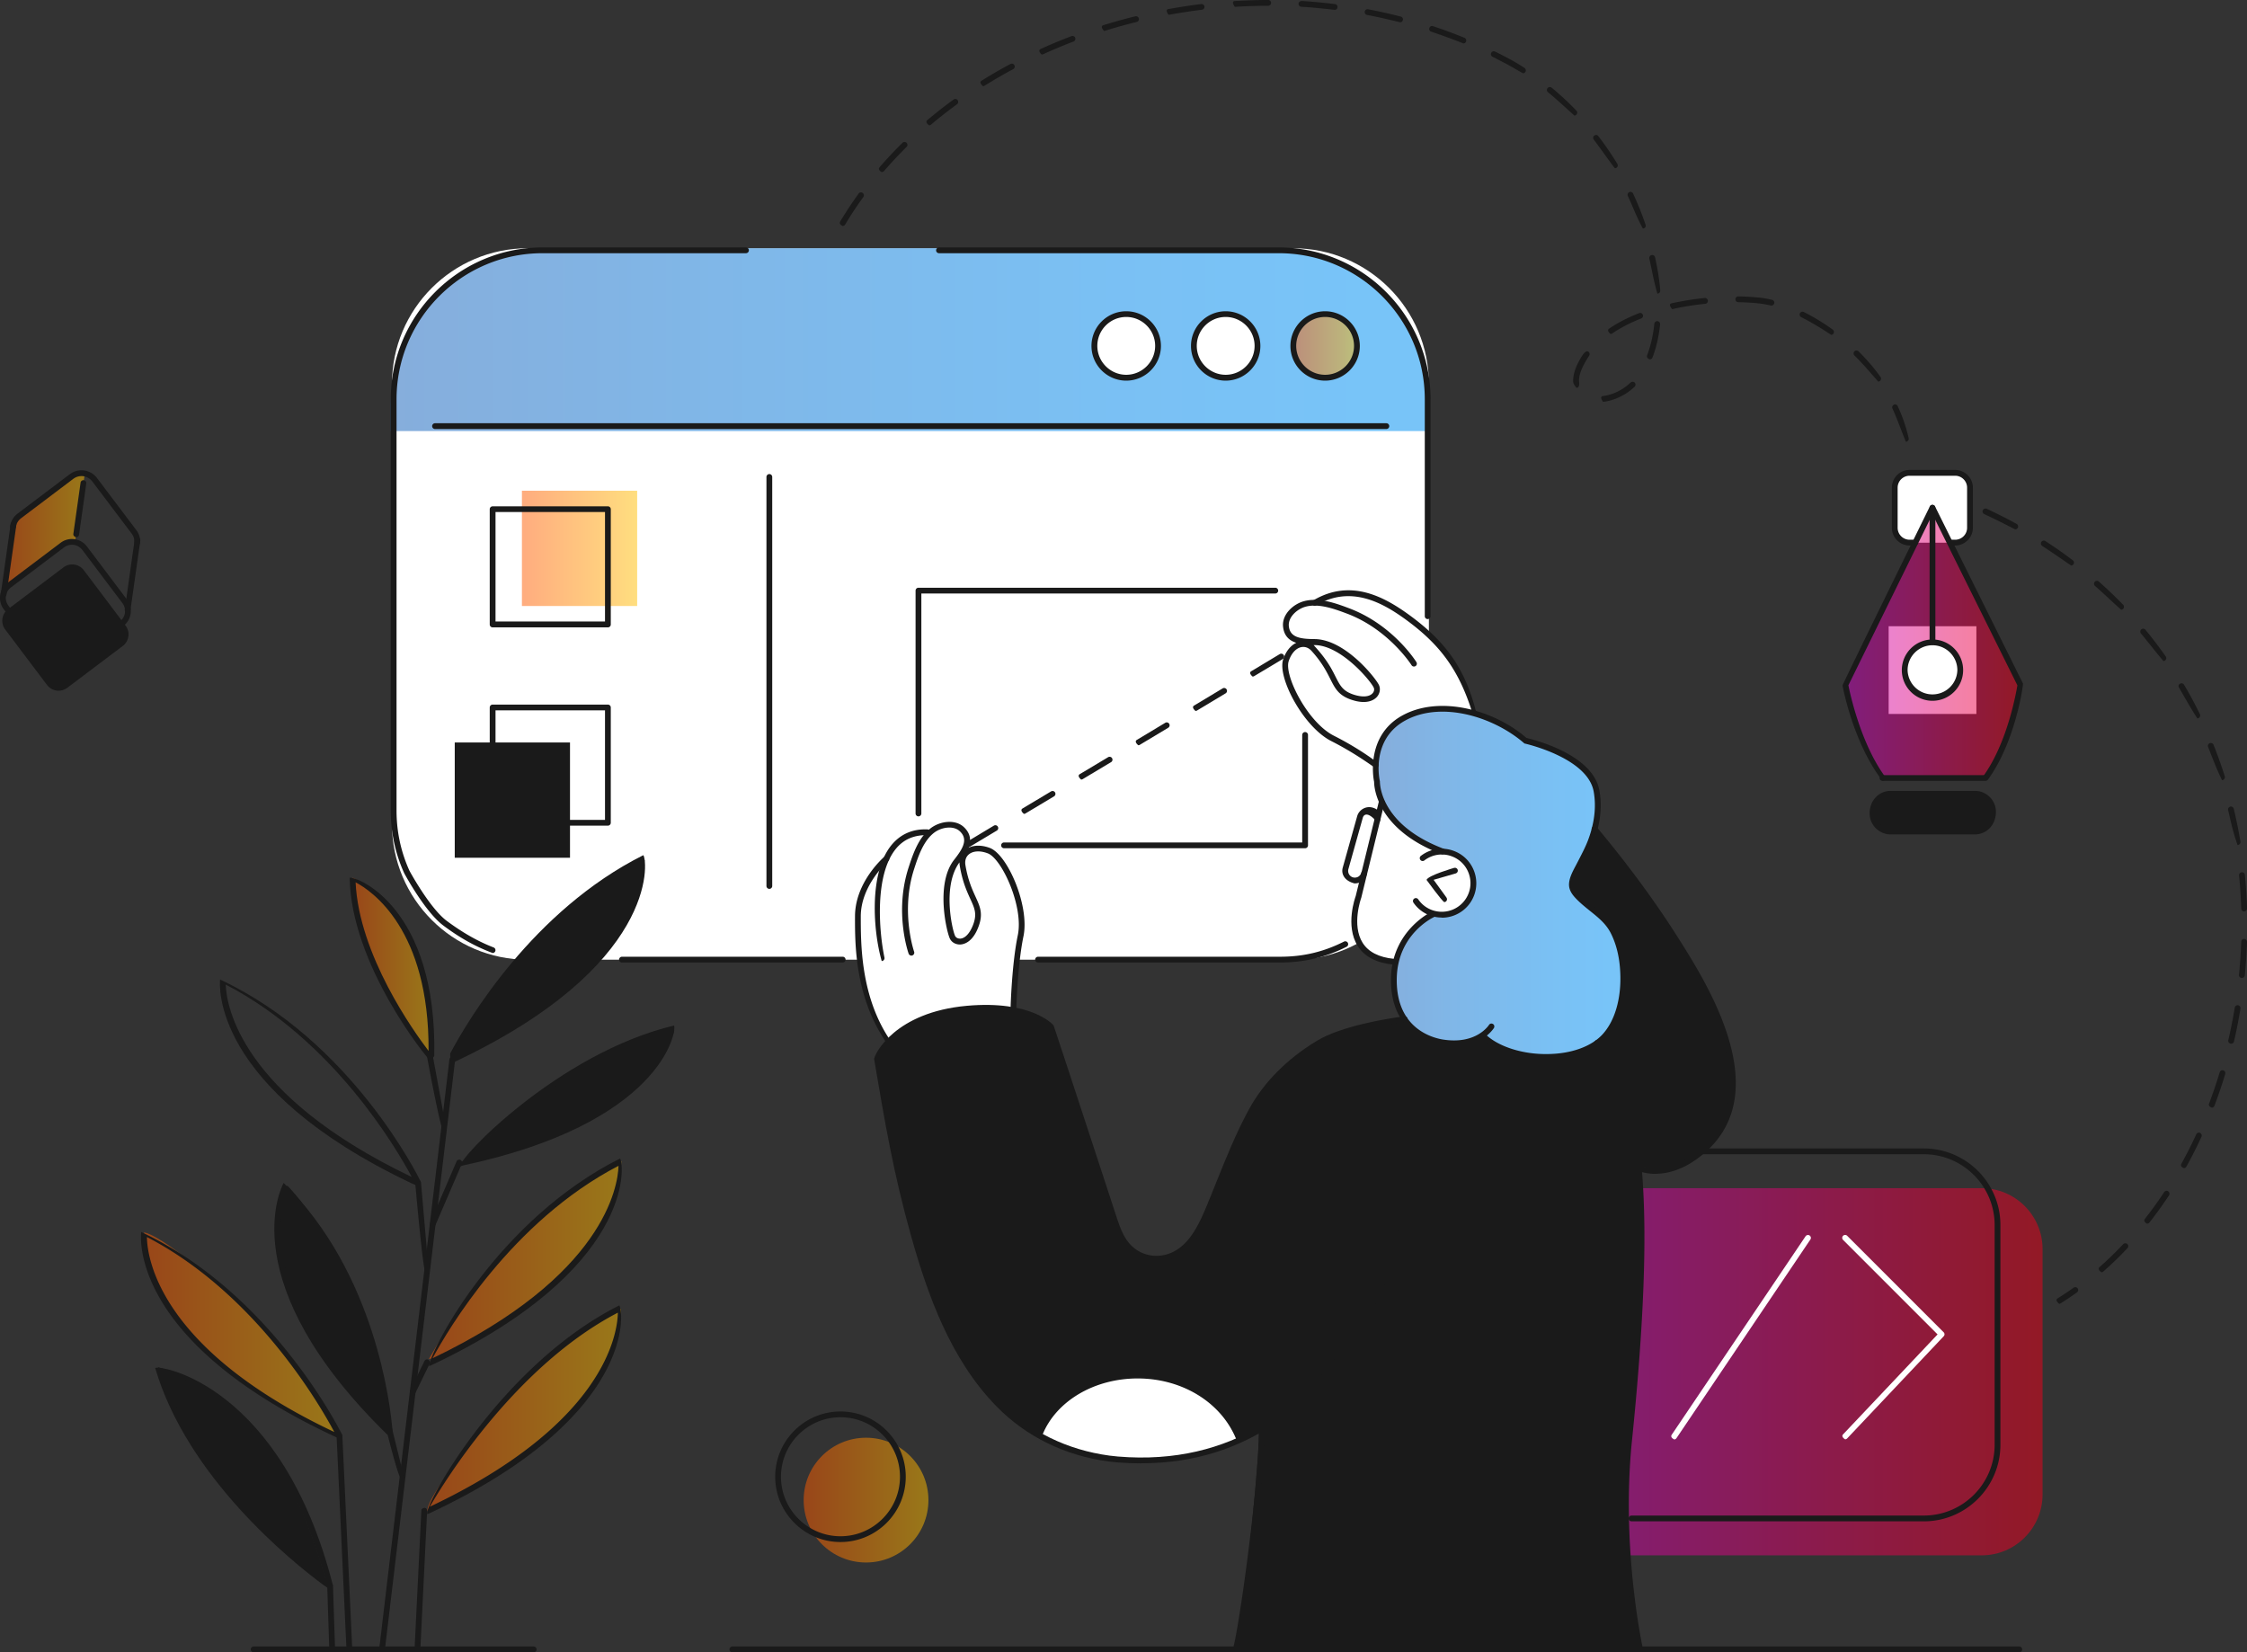 <svg id="Capa_1" data-name="Capa 1" xmlns="http://www.w3.org/2000/svg" xmlns:xlink="http://www.w3.org/1999/xlink" viewBox="0 0 295.34 217.17"><rect x="0" y="0" width="295.34" height="217.17" fill="#333333" stroke="none"/><defs><linearGradient id="Degradado_sin_nombre_14" data-name="Degradado sin nombre 14" x1="201.94" y1="180.29" x2="268.46" y2="180.29" gradientUnits="userSpaceOnUse"><stop offset="0" stop-color="#d109c8"/><stop offset="1" stop-color="#f40019"/></linearGradient><linearGradient id="Degradado_sin_nombre_15" data-name="Degradado sin nombre 15" x1="180.79" y1="116.11" x2="213.33" y2="116.11" gradientUnits="userSpaceOnUse"><stop offset="0" stop-color="#1a65bc"/><stop offset=".3" stop-color="#0f76d2"/><stop offset=".69" stop-color="#0488e9"/><stop offset=".94" stop-color="#008ff2"/></linearGradient><linearGradient id="Degradado_sin_nombre_14-2" data-name="Degradado sin nombre 14" x1="242.55" y1="84.5" x2="265.53" y2="84.5" xlink:href="#Degradado_sin_nombre_14"/><linearGradient id="Degradado_sin_nombre_2" data-name="Degradado sin nombre 2" x1="56.38" y1="165.61" x2="81.67" y2="165.61" gradientUnits="userSpaceOnUse"><stop offset="0" stop-color="#ff5a00"/><stop offset="1" stop-color="#ffbe00"/></linearGradient><linearGradient id="Degradado_sin_nombre_2-2" data-name="Degradado sin nombre 2" x1="46.34" y1="127.18" x2="56.71" y2="127.18" xlink:href="#Degradado_sin_nombre_2"/><linearGradient id="Degradado_sin_nombre_2-3" data-name="Degradado sin nombre 2" x1="56.16" y1="185.32" x2="81.63" y2="185.32" xlink:href="#Degradado_sin_nombre_2"/><linearGradient id="Degradado_sin_nombre_2-4" data-name="Degradado sin nombre 2" x1="18.94" y1="175.35" x2="44.62" y2="175.35" xlink:href="#Degradado_sin_nombre_2"/><linearGradient id="Degradado_sin_nombre_15-2" data-name="Degradado sin nombre 15" x1="51.36" y1="44.64" x2="187.65" y2="44.64" xlink:href="#Degradado_sin_nombre_15"/><linearGradient id="Degradado_sin_nombre_2-5" data-name="Degradado sin nombre 2" x1="169.98" y1="45.46" x2="178.68" y2="45.46" xlink:href="#Degradado_sin_nombre_2"/><linearGradient id="Degradado_sin_nombre_2-6" data-name="Degradado sin nombre 2" x1=".56" y1="69.91" x2="11.16" y2="69.91" xlink:href="#Degradado_sin_nombre_2"/><linearGradient id="Degradado_sin_nombre_2-7" data-name="Degradado sin nombre 2" x1="68.6" y1="72.08" x2="83.75" y2="72.08" xlink:href="#Degradado_sin_nombre_2"/><linearGradient id="Degradado_sin_nombre_2-8" data-name="Degradado sin nombre 2" x1="105.64" y1="197.17" x2="122.03" y2="197.17" xlink:href="#Degradado_sin_nombre_2"/><style>.cls-12,.cls-7{stroke-width:0}.cls-7{fill:#1a1a1a}.cls-12{fill:#fff}</style></defs><path class="cls-12" d="M248.24 82.31h11.53v11.53h-11.53zM250.95 62.16h6.09c1.05 0 1.9.85 1.9 1.9v5.37a1.9 1.9 0 0 1-1.9 1.9h-6.09a1.9 1.9 0 0 1-1.9-1.9v-5.37c0-1.05.85-1.9 1.9-1.9ZM185.24 81.31s8.13 5.15 8.43 14.06l-8.05 1.23 1.28-5.74s.3-7.31-1.66-9.55Z"/><path class="cls-12" d="M69.35 32.63h100.63c9.84 0 17.83 7.99 17.83 17.83v57.85c0 9.84-7.99 17.83-17.83 17.83H69.35c-9.84 0-17.83-7.99-17.83-17.83V50.46c0-9.84 7.99-17.83 17.83-17.83Z"/><path d="M209.95 156.17h50.51c4.42 0 8.01 3.59 8.01 8.01v32.24c0 4.42-3.59 8.01-8.01 8.01h-50.51c-4.42 0-8.01-3.59-8.01-8.01v-32.24c0-4.42 3.59-8.01 8.01-8.01Z" style="fill:url(#Degradado_sin_nombre_14);opacity:.5;stroke-width:0"/><path class="cls-7" d="M226.68 136.17c-1.32-3.44-3.84-8.9-6.83-13.33-2.99-4.44-9.02-12.8-9.92-13.46l-2.27 4.06-2.38 5.45 2.09 17.94-23.32-2.78s-11.1.71-16.95 8.22c-5.84 7.5-5.12 10.32-8.15 16.02-3.03 5.7-3.68 7.79-7.79 6.85-4.11-.94-4.4-3.82-5.34-6.78-.94-2.96-7.19-21.92-7.64-23.33 0 0-4.48-3.58-12.2-2.28-7.72 1.3-10.77 6.11-10.77 6.11s3.48 20.98 6.35 28.31c2.88 7.33 8.16 24.47 27.5 24.79 0 0 10.63.26 16.36-3.91.42.26-1.78 23.54-3.01 28.75h53.15s-3.11-14.88-1.47-27.24c1.64-12.36 1.84-29.04 1.64-31.48-.09-1.12-.18-2.93-.35-4.91 1.65.68 5.72 1.46 9.22-2.67 4.19-4.95 3.38-10.88 2.07-14.31Z"/><path class="cls-12" d="M133.02 132.47s.82-7.83.93-8.44c.11-.61.65-4.22-.47-6.84-1.11-2.61-1.35-5.06-3.39-5.35-2.04-.29-2.82-.18-3.36.56s-.22 2.71.34 3.88c.56 1.16 2.63 5.09.57 6.55s-2.73.26-2.96-1.6c-.24-1.87-.5-5.37.32-6.76.82-1.39 2.11-2.73 2.07-3.92-.04-1.19-1.14-2.38-2.63-2.17-1.49.22-2.43.99-2.43.99s-4.72-.01-5.79 4.17c0 0-2.96 2.32-3.42 6.12-.46 3.8.3 8.06.72 9.69.41 1.63 2.18 6.13 3.19 7.3 0 0 3.61-2.94 6.49-3.45 2.89-.51 9.81-.74 9.81-.74ZM181.43 105.41s-2.83 11.69-3.1 13.24c-.28 1.55-1.37 6.69 4.87 7.76 0 0 .69-2.45 2.27-3.93 1.57-1.48 2.82-2.45 2.82-2.45s4.21.8 5.19-2.77c.98-3.57-2.15-5.13-3.28-5.34-1.13-.22-2.24-.71-2.24-.71s-5.56-3.19-6.53-5.8Z"/><path class="cls-12" d="M181.61 105.41s-1.84-4.85 0-8.06c1.84-3.21 5.17-4.22 7.91-4.18 2.74.03 7.81 1.28 10.92 4.17 0 0 6.64 1.54 8.52 4.63 1.88 3.1.81 6.62.44 7.69-.38 1.07-2.66 5.42-2.77 6.4 0 0-.42.88 1.62 2.56 2.04 1.69 4.5 3.87 4.94 7.49.43 3.62.33 9.86-5.62 12.15-5.96 2.3-11.78-1.14-12.48-1.97-.53-.06-6.69 2.53-10.03-1.58-3.33-4.11-1.65-9.13-.89-10.27.77-1.13 2.61-3.56 3.89-4.24 0 0 3.81.95 5.02-2.03 1.2-2.98-.24-5.25-1.54-5.98-1.3-.72-2.49-.5-2.49-.5s-6.14-2.21-7.43-6.3Z"/><path d="M181.61 105.41s-1.84-4.85 0-8.06c1.84-3.21 5.17-4.22 7.91-4.18 2.74.03 7.81 1.28 10.92 4.17 0 0 6.64 1.54 8.52 4.63 1.88 3.1.81 6.62.44 7.69-.38 1.07-2.66 5.42-2.77 6.4 0 0-.42.88 1.62 2.56 2.04 1.69 4.5 3.87 4.94 7.49.43 3.62.33 9.86-5.62 12.15-5.96 2.3-11.78-1.14-12.48-1.97-.53-.06-6.69 2.53-10.03-1.58-3.33-4.11-1.65-9.13-.89-10.27.77-1.13 2.61-3.56 3.89-4.24 0 0 3.81.95 5.02-2.03 1.2-2.98-.24-5.25-1.54-5.98-1.3-.72-2.49-.5-2.49-.5s-6.14-2.21-7.43-6.3Z" style="fill:url(#Degradado_sin_nombre_15);opacity:.53;stroke-width:0"/><path class="cls-7" d="M259.58 109.28H248.5c-1.31 0-2.38-1.07-2.38-2.38 0-1.51 1.07-2.58 2.38-2.58h11.08c1.31 0 2.38 1.07 2.38 2.38 0 1.51-1.07 2.58-2.38 2.58Z"/><path d="m253.99 66.74-11.44 23.28s1.58 8.64 4.88 12.24h13.53s4.2-7.12 4.56-12.11l-11.54-23.41Zm0 24.99a3.651 3.651 0 1 1 .002-7.302 3.651 3.651 0 0 1-.002 7.302Z" style="fill:url(#Degradado_sin_nombre_14-2);opacity:.5;stroke-width:0"/><path d="M56.38 178.61s5.03-9 11.74-15.92 13.55-10.07 13.55-10.07-.09 8.8-10.18 17.23c-10.08 8.43-15.12 8.77-15.12 8.77Z" style="fill:url(#Degradado_sin_nombre_2);opacity:.5;stroke-width:0"/><path d="M56.7 138.78s-.05-8.01-1.71-12.65c-1.66-4.64-5.54-9.49-8.65-10.77 0 0 .04 4.68 2.53 10.77 2.49 6.09 7.84 12.86 7.84 12.86v-.21Z" style="fill:url(#Degradado_sin_nombre_2-2);opacity:.5;stroke-width:0"/><path class="cls-7" d="M59.77 138.99s11.54-5.19 16.69-10.72c5.15-5.53 6.74-8.73 7.2-10.07.47-1.34 1.08-5.13 1.08-5.13s-7.84 3.19-14.86 11.09c-7.03 7.91-9.96 13.37-10.11 14.83ZM60.59 152.85s12.33-2.7 18.52-6.81c6.2-4.11 9.42-9.5 9.52-10.65 0 0-8.69 1.58-16.27 7.35-7.57 5.77-11.78 10.11-11.78 10.11ZM51.2 188.22s-.8-11.09-5.18-19.84-8.26-12.56-8.26-12.56-3.28 6.37 1.19 16.2c4.47 9.83 12.25 16.2 12.25 16.2Z"/><path d="M56.17 198.62s12.21-5.66 17.92-11.79c5.7-6.13 7.9-12.28 7.5-14.81 0 0-9 4.16-15.27 11.99s-10.29 13.18-10.14 14.6Z" style="opacity:.5;fill:url(#Degradado_sin_nombre_2-3);stroke-width:0"/><path d="M44.62 188.72s-3.69-8.4-10.22-14.64c-6.52-6.24-13.15-11.63-15.46-12.1 0 0-.55 8.76 9.15 16.63 9.7 7.87 16.53 10.12 16.53 10.12Z" style="fill:url(#Degradado_sin_nombre_2-4);opacity:.5;stroke-width:0"/><path class="cls-7" d="M43.04 208.24s-9.02-7.15-13.99-13.4c-4.97-6.25-8.29-15.14-8.29-15.14s9.51 2.47 14.83 10.99c5.33 8.52 7.45 17.79 7.45 17.79v-.25Z"/><path d="M187.65 53.24c0-11.34-8.95-20.61-19.88-20.61H71.24c-10.93 0-19.88 9.27-19.88 20.61v3.42h136.29v-3.42Z" style="opacity:.53;stroke-width:0;fill:url(#Degradado_sin_nombre_15-2)"/><path class="cls-12" d="M152.26 45.46c0 2.4-1.95 4.35-4.35 4.35s-4.35-1.95-4.35-4.35 1.95-4.35 4.35-4.35 4.35 1.95 4.35 4.35ZM165.47 45.46c0 2.4-1.95 4.35-4.35 4.35s-4.35-1.95-4.35-4.35 1.95-4.35 4.35-4.35 4.35 1.95 4.35 4.35Z"/><path d="M178.68 45.46c0 2.4-1.95 4.35-4.35 4.35s-4.35-1.95-4.35-4.35 1.95-4.35 4.35-4.35 4.35 1.95 4.35 4.35Z" style="fill:url(#Degradado_sin_nombre_2-5);opacity:.5;stroke-width:0"/><path class="cls-7" d="M4.04 76.01h9.12c1.05 0 1.91.85 1.91 1.91v9.12c0 1.05-.85 1.91-1.91 1.91H4.04a1.91 1.91 0 0 1-1.91-1.91v-9.12c0-1.05.85-1.91 1.91-1.91Z" transform="rotate(-37.01 8.607 82.488)"/><path d="m9.88 71.09 1.27-8.84s-1.05-.13-1.66.32c-.54.4-5.67 4.27-6.81 5.13-.21.15-.37.34-.51.56-.19.31-.42.8-.52 1.45C1.48 70.9.54 77.58.54 77.58l8.04-6.32s.5-.37 1.28-.17Z" style="fill:url(#Degradado_sin_nombre_2-6);opacity:.5;stroke-width:0"/><path style="fill:url(#Degradado_sin_nombre_2-7);opacity:.5;stroke-width:0" d="M68.6 64.5h15.15v15.15H68.6z"/><path class="cls-7" d="M59.77 97.59h15.15v15.15H59.77z"/><path d="M122.03 197.17c0 4.53-3.67 8.2-8.2 8.2s-8.2-3.67-8.2-8.2 3.67-8.2 8.2-8.2 8.2 3.67 8.2 8.2Z" style="fill:url(#Degradado_sin_nombre_2-8);opacity:.5;stroke-width:0"/><path class="cls-12" d="M136.46 188.66s5.14 3.04 13.4 3.3c8.26.27 12.8-2.54 12.8-2.54s-2.81-8.49-12.7-8.49-13.27 6.93-13.51 7.72Z"/><path class="cls-7" d="M150 192.34c-1.03 0-2.09-.04-3.18-.13l-1.12-.12c-5.75-.77-10.84-3.27-14.72-7.24-6.08-6.2-9.08-14.77-11.21-22.33-2.32-8.23-3.45-14.89-4.88-23.34.1-.73 2.78-6.13 12.18-6.98 8.45-.76 11.29 2.43 11.41 2.57.07.13 8.15 24.8 8.15 24.8.64 1.98 1.24 3.85 3.04 4.88 1.75 1 3.95.77 5.59-.6 1.58-1.32 2.47-3.26 3.32-5.29.42-1 .82-2.01 1.23-3.03 1.31-3.26 2.66-6.62 4.36-9.74 1.92-3.52 5.01-6.63 8.92-8.99 3.23-1.95 9.11-2.9 11.49-3.22.23-.03.4.12.43.33.03.21-.12.4-.33.43-1.82.24-8 1.19-11.2 3.12-3.8 2.29-6.78 5.29-8.64 8.7-1.68 3.08-3.02 6.42-4.32 9.66-.41 1.01-.82 2.03-1.23 3.03-.85 2.04-1.82 4.15-3.53 5.58-1.89 1.58-4.42 1.84-6.45.68-2.06-1.17-2.73-3.27-3.39-5.31l-2.8-8.58-5.24-16c-.38-.38-3.26-2.93-10.71-2.26-8.28.75-11.12 5.22-11.52 5.95 1.45 8.56 2.57 15.21 4.88 23.4 2.1 7.47 5.06 15.92 11.02 22 3.76 3.84 8.7 6.26 14.27 7.01l1.1.12c30.48 2.55 37.72-32.52 37.79-32.88.04-.21.25-.34.45-.3.21.04.34.24.3.45-.07.35-6.97 33.62-35.43 33.62Z"/><path class="cls-12" d="M220.04 189.18c-.39-.18-.43-.42-.32-.59l17.6-26.1c.12-.17.36-.22.53-.1.17.12.22.35.1.53l-17.6 26.11c-.08.11-.19.17-.32.17ZM242.52 189.18c-.41-.25-.42-.49-.28-.64l12.43-13.15-12.42-12.42a.38.38 0 0 1 0-.54.38.38 0 0 1 .54 0l12.68 12.68c.15.15.15.38 0 .53l-12.68 13.42c-.08.08-.17.12-.28.12Z"/><path class="cls-7" d="M70.15 217.17H33.34a.38.38 0 1 1 0-.76h36.81a.38.38 0 1 1 0 .76ZM44.62 189.1c-27.61-12.64-26.13-26.59-26.06-27.17 17.32 8.11 26.31 26.44 26.4 26.63-.09.48-.21.55-.34.55Zm-25.31-26.51c.04 2.71 1.59 14.74 24.63 25.63-1.76-3.31-10.22-18.16-24.63-25.63ZM56.17 199c-.64-.8 9.59-19.58 25.23-27.42.62.88 2.03 14.76-25.07 27.38-.05.02-.1.04-.16.04Zm25.04-26.47c-13.43 7-22.73 22.08-24.72 25.51 23.08-10.91 24.67-22.81 24.72-25.51Z"/><path class="cls-7" d="M43.39 208.87c-.22-.07-.97-.61-.97-.61-4.1-3.04-17.81-14.08-22.02-28.45.58-.46 16.65 2.22 23.36 28.58-.22.45-.3.47-.37.47Zm-22.07-28.65c4.42 14.02 18.33 25.02 21.43 27.34-5.95-22.03-18.52-26.57-21.43-27.34ZM50.94 188.6c-20.51-20.03-13.95-32.59-13.66-33.12 12.05 11.82 14.03 29.18 14.31 32.54-.5.56-.57.58-.64.58Zm-13.21-32.25c-.96 2.48-4.06 14.1 13.04 31.17-.42-4.31-2.65-20.04-13.04-31.17ZM54.96 155.88c-.16-.03-.97-.4-.97-.4-26.34-12.54-25.13-26.16-25.06-26.73 17.24 8.06 26.02 25.83 26.38 26.58-.14.51-.24.55-.34.55Zm-25.29-26.47c.09 2.71 1.85 14.48 24.45 25.29-2.06-3.85-10.32-17.96-24.45-25.29ZM56.52 139.37c-.39-.26-10.38-12.53-10.56-24 .96-.2 11.5 3.89 11.12 23.42-.34.53-.45.58-.56.58Zm-9.78-23.4c.45 9.57 7.63 19.59 9.59 22.16.1-15.97-7.49-21.06-9.59-22.16ZM59.45 139.67c-.38-.44-.26-1.24-.26-1.24 2.31-4.36 10.86-18.76 25.37-26.03.61.88 1.85 14.65-24.95 27.24-.05.02-.11.03-.16.03Zm.49-1.07c22.58-10.78 24.33-22.55 24.42-25.25-13.91 7.22-22.16 21.04-24.42 25.25ZM56.38 179.55c.38-2.55 9.25-19.33 25.12-27.28.61.88 1.85 14.65-24.95 27.24-.05.02-.11.03-.16.03Zm24.92-26.32c-14.08 7.31-22.46 21.61-24.45 25.3 22.6-10.82 24.36-22.59 24.45-25.3ZM60.51 153.29c-.39-.96 12.92-14.87 28.09-18.5.38.94-1.87 12.91-27.81 18.41-.16.07-.22.09-.29.09Zm27.64-17.6c-12.8 3.32-24.16 13.89-26.96 16.65 21.62-4.73 26.14-14.2 26.96-16.65Z"/><path class="cls-7" d="M50.22 217.17c-.25-.03-.4-.22-.38-.43l9.23-77.5c.03-.21.2-.34.42-.33.21.03.36.21.33.42l-9.23 77.5c-.02.19-.19.34-.38.34ZM45.92 217.17c-.2 0-.37-.16-.38-.36l-1.3-28.06a.38.38 0 0 1 .36-.4c.22 0 .39.16.4.36l1.3 28.07a.38.38 0 0 1-.36.4h-.02ZM43.66 217.13c-.2 0-.37-.16-.38-.37l-.27-8.26c0-.21.16-.39.37-.39.2-.01.38.16.39.37l.27 8.26c0 .21-.16.39-.37.39h-.01ZM54.87 217.13a.384.384 0 0 1-.38-.4l.89-18.18c0-.21.18-.33.4-.36.21 0 .37.19.36.4l-.89 18.18c0 .2-.18.36-.38.36Z"/><path class="cls-7" d="M52.63 194.2c-.37-.29-1.91-6.53-1.91-6.53a.381.381 0 0 1 .74-.18l1.54 6.24c.05.2-.07.41-.28.46-.03 0-.06.01-.09.01ZM54.25 183.3c-.36-.13-.44-.36-.34-.55l1.88-3.86c.09-.19.32-.27.51-.17.19.09.27.32.18.51l-1.88 3.86a.37.37 0 0 1-.34.21ZM55.97 167.52c-.38-.35-1.39-11.99-1.39-11.99-.02-.21.14-.4.35-.41.19-.04.39.14.41.35l1.01 11.64a.38.38 0 0 1-.35.41h-.03ZM58.22 148.53c-.37-.31-2.06-9.48-2.06-9.48-.04-.21.1-.41.31-.44.22-.04.41.1.44.3l1.69 9.16c.04.21-.1.41-.3.44h-.07ZM56.87 161.29c-.34-.11-.43-.34-.35-.53l3.49-8.11c.08-.19.31-.28.5-.2.19.08.28.31.2.5l-3.49 8.11c-.06.14-.2.23-.35.23ZM247.43 102.64c-3.85-4.98-5.2-12.25-5.25-12.55.03-.24 11.47-23.52 11.47-23.52.09-.19.32-.27.51-.17.19.09.27.32.17.51l-11.38 23.16c.19.98 1.6 7.61 4.79 11.97.12.17.09.41-.08.53a.39.39 0 0 1-.23.07Z"/><path class="cls-7" d="M261.07 102.5c-.39-.19-.43-.43-.31-.6 3.1-4.36 4.24-10.87 4.4-11.82l-11.5-23.17a.38.38 0 0 1 .17-.51c.19-.1.42-.02.51.17l11.56 23.28c0 .53-1.07 7.65-4.51 12.49-.07.1-.19.16-.31.16Z"/><path class="cls-7" d="M260.96 102.64h-13.53a.38.38 0 1 1 0-.76h13.53a.38.38 0 1 1 0 .76ZM259.58 109.67H248.5c-1.52 0-2.76-1.24-2.76-2.76 0-1.72 1.24-2.96 2.76-2.96h11.08c1.52 0 2.76 1.24 2.76 2.76 0 1.72-1.24 2.96-2.76 2.96Zm-11.08-4.96c-1.1 0-2 .9-2 2 0 1.3.9 2.19 2 2.19h11.08c1.1 0 2-.9 2-2 0-1.3-.9-2.2-2-2.2H248.5ZM254 92.11c-2.22 0-4.03-1.81-4.03-4.03s1.81-4.03 4.03-4.03 4.03 1.81 4.03 4.03-1.81 4.03-4.03 4.03Zm0-7.3c-1.8 0-3.27 1.47-3.27 3.27a3.271 3.271 0 0 0 6.54 0c0-1.8-1.47-3.27-3.27-3.27Z"/><path class="cls-7" d="M254 84.53a.38.38 0 0 1-.38-.38V67.22a.38.38 0 1 1 .76 0v16.93c0 .21-.17.38-.38.38Z"/><path class="cls-7" d="M256.98 71.7h-.61a.38.38 0 1 1 0-.76h.61c.86 0 1.57-.7 1.57-1.57V64.1c0-.86-.7-1.57-1.57-1.57h-5.99c-.86 0-1.57.7-1.57 1.57v5.27c0 .86.7 1.57 1.57 1.57h.74a.38.38 0 1 1 0 .76h-.74c-1.29 0-2.33-1.05-2.33-2.33V64.1c0-1.28 1.04-2.33 2.33-2.33h5.99c1.28 0 2.33 1.04 2.33 2.33v5.27c0 1.28-1.05 2.33-2.33 2.33ZM189.5 120.6a4.509 4.509 0 0 1-3.72-1.96.385.385 0 0 1 .1-.53c.17-.12.41-.08.53.1.44.64 1.05 1.12 1.77 1.39a3.77 3.77 0 0 0 4.85-2.19c.36-.94.32-1.96-.09-2.88a3.727 3.727 0 0 0-2.1-1.97 3.744 3.744 0 0 0-3.62.53.37.37 0 0 1-.53-.07.37.37 0 0 1 .07-.53c1.25-.96 2.88-1.2 4.35-.64 2.34.88 3.52 3.5 2.64 5.84a4.533 4.533 0 0 1-4.24 2.93Z"/><path class="cls-7" d="M189.82 118.57c-.31-.16-2.32-2.92-2.32-2.92.2-.59 3.63-1.58 3.63-1.58.2-.06.41.06.47.26s-.06.41-.26.47l-2.91.84 1.69 2.33c.12.17.09.41-.08.53-.07.05-.15.07-.22.07ZM183.2 126.79c-2.26-.21-3.85-1.04-4.75-2.46-1.67-2.66-.32-6.39-.26-6.55l3.05-12.46c.05-.2.25-.34.46-.28.2.05.33.26.28.46l-3.06 12.5c-.03.08-1.29 3.58.18 5.92.76 1.21 2.16 1.92 4.14 2.11.21.02.36.2.34.41-.02.2-.18.35-.38.35Z"/><path class="cls-7" d="M178.07 116.12c-1.32-.31-1.83-1.22-1.58-2.09l1.89-6.74c.24-.87 1.16-1.39 2.03-1.14.44.12.74.34.91.64.17.3.19.67.07 1.11-.06.2-.26.32-.47.26a.381.381 0 0 1-.26-.47c-.93-.94-1.41-.66-1.54-.2l-1.89 6.74c-.13.47.14.96.61 1.09.23.06.46.03.67-.08.2-.12.35-.3.41-.53.06-.2.27-.32.47-.27.2.06.32.27.27.47-.12.42-.39.77-.77.99-.25.14-.53.21-.81.21ZM162.42 217.17c-.32-.09-.43-.3-.36-.5.69-2.07 3.41-21.11 3.41-28.87a.38.38 0 1 1 .76 0c0 7.39-2.65 26.71-3.45 29.11-.05.16-.2.26-.36.26ZM217.59 154.29c-.68 0-1.34-.1-1.97-.29a.386.386 0 0 1-.25-.48c.06-.2.28-.31.47-.25 1.94.61 4.37.09 6.49-1.37 9.54-6.6 3.69-18.61-2.48-28.34-2.96-4.68-6.42-9.37-10.56-14.35-.14-.16-.11-.4.05-.54.16-.13.4-.11.54.05 4.16 5 7.64 9.73 10.62 14.43 4.08 6.44 13.64 21.51 2.27 29.37-1.68 1.16-3.49 1.76-5.18 1.76Z"/><path class="cls-7" d="M215.57 217.17c-.4-.43-3.29-13.58-1.83-27.86 3.06-29.9 1.8-45.92-4.08-51.96a.39.39 0 0 1 0-.54.39.39 0 0 1 .54 0c6.14 6.3 7.42 22.02 4.3 52.57-1.45 14.16 1.41 27.19 1.44 27.32.05.2-.08.41-.29.46h-.08Z"/><path class="cls-7" d="M265.41 217.17H96.26a.38.38 0 1 1 0-.76h169.15a.38.38 0 1 1 0 .76ZM191.13 137.52c-.51 0-1.07-.04-1.67-.15-3.31-.55-6.79-3.18-6.63-8.9.17-6.15 5.23-8.58 5.28-8.6.2-.09.42 0 .51.18.09.19 0 .42-.18.51-.19.09-4.69 2.26-4.85 7.93-.18 6.58 4.54 7.88 5.99 8.13 4.41.73 6.06-1.81 6.13-1.91.11-.18.35-.23.52-.12.18.11.23.34.13.52-.07.11-1.53 2.41-5.22 2.41Z"/><path class="cls-7" d="M203.27 139.31c-3.48 0-6.84-1.11-8.6-2.87a.38.38 0 0 1 0-.54.38.38 0 0 1 .54 0c1.67 1.66 4.96 2.72 8.31 2.64 3.01-.05 5.58-.97 7.05-2.52 1.68-1.78 2.56-4.78 2.39-8.23-.09-2.01-.53-3.76-1.28-5.21-.63-1.2-1.63-2-2.69-2.85-.62-.5-1.27-1.02-1.85-1.63-.43-.45-.87-1.01-.91-1.71-.05-.87.46-1.82.87-2.59.23-.43.53-1.02.53-1.02.38-.74.78-1.52 1.08-2.3.86-2.26 1.12-4.43.76-6.44-.81-4.47-9.02-6.3-9.1-6.32-4.09-3.56-10.97-5.61-15.68-3.01-4.53 2.49-3.38 7.76-3.32 7.98 0 .32.02 5.7 8.39 8.87.2.07.3.29.22.49-.08.2-.3.29-.49.22-8.9-3.38-8.88-9.26-8.88-9.51-.01 0-1.31-5.96 3.71-8.72 4.99-2.74 12.18-.66 16.31 2.95 1.01.24 8.74 2.17 9.59 6.91.39 2.15.12 4.45-.79 6.85-.32.83-.72 1.62-1.11 2.38l-.3.58c-.6 1.13-1.06 1.98-1.02 2.64.02.46.37.88.7 1.23.54.57 1.17 1.08 1.77 1.56 1.08.86 2.19 1.75 2.89 3.09.81 1.54 1.27 3.4 1.37 5.52.1 2.15-.1 6.15-2.6 8.79-1.61 1.7-4.38 2.71-7.59 2.76h-.25ZM270.64 171.36c-.43-.36-.38-.59-.2-.7.71-.44 1.42-.92 2.11-1.41.17-.12.41-.08.53.09.12.17.08.41-.09.53-.7.5-1.43.99-2.15 1.44a.36.36 0 0 1-.2.06Zm5.56-4.14c-.42-.29-.41-.53-.25-.67 1.08-.95 2.13-1.97 3.12-3.02a.39.39 0 0 1 .54-.02c.15.14.16.39.02.54a45.785 45.785 0 0 1-3.17 3.07c-.07.06-.16.1-.25.1Zm6.01-6.38c-.4-.21-.43-.45-.3-.62.88-1.13 1.74-2.31 2.54-3.53.12-.18.36-.23.53-.11.17.12.22.35.11.53-.81 1.23-1.68 2.44-2.58 3.58-.08.09-.19.14-.3.14Zm4.83-7.3c-.37-.15-.44-.38-.33-.56.69-1.26 1.36-2.57 1.96-3.89.09-.19.32-.27.5-.19.19.09.27.31.19.51-.62 1.34-1.28 2.66-1.99 3.93-.07.13-.2.2-.33.2Zm3.67-7.96c-.33-.1-.43-.32-.36-.51.51-1.36.98-2.75 1.4-4.13.06-.2.26-.32.48-.25.2.06.31.27.25.47-.42 1.39-.9 2.8-1.42 4.18-.06.15-.2.25-.36.25Zm2.54-8.39c-.29-.06-.42-.26-.37-.47.33-1.4.61-2.84.85-4.28.04-.21.22-.34.44-.31.21.03.35.23.31.44-.24 1.45-.52 2.91-.85 4.32-.04.18-.2.29-.37.29Zm1.42-8.64c-.25-.02-.4-.21-.38-.42.14-1.46.24-2.92.29-4.35 0-.21.18-.4.39-.37.21 0 .37.18.37.39-.05 1.45-.15 2.92-.29 4.4-.02.2-.18.34-.38.34Zm.29-8.76c-.21 0-.37-.16-.38-.37-.05-1.47-.14-2.93-.28-4.35-.02-.21.13-.4.34-.42.25-.02.39.13.42.34.14 1.44.24 2.92.29 4.4 0 .21-.16.39-.37.39h-.01Zm-.86-8.72c-.62-1.76-.91-3.19-1.24-4.59-.05-.2.07-.41.28-.46.2-.05.41.08.46.28.34 1.41.63 2.87.88 4.32.03.21-.11.4-.32.44h-.06Zm-2.04-8.52c-.8-1.65-1.3-3.03-1.83-4.37-.08-.2.02-.42.21-.5.2-.07.42.02.5.21.54 1.35 1.04 2.75 1.48 4.15.06.2-.05.42-.25.48-.04.01-.08.02-.12.02Zm-3.25-8.13c-.98-1.51-1.67-2.8-2.41-4.04a.37.37 0 0 1 .14-.52.38.38 0 0 1 .52.13c.75 1.26 1.45 2.57 2.09 3.88.09.19.01.42-.17.51-.05.03-.11.04-.17.04Zm-4.46-7.54c-1.13-1.33-2.01-2.5-2.95-3.62-.13-.16-.11-.4.05-.54.16-.13.4-.11.54.05.94 1.15 1.84 2.33 2.67 3.51.12.17.08.41-.09.53a.36.36 0 0 1-.22.07Zm-5.57-6.75c-1.27-1.15-2.33-2.16-3.42-3.12a.38.38 0 0 1-.03-.54.38.38 0 0 1 .54-.03c1.1.98 2.18 2 3.19 3.05.15.15.14.39 0 .54-.07.07-.17.11-.27.11Zm-6.56-5.8c-1.37-.94-2.57-1.78-3.79-2.57a.386.386 0 0 1-.12-.53c.12-.18.35-.23.53-.11 1.24.8 2.46 1.65 3.61 2.53.17.13.2.37.07.53-.08.1-.19.15-.3.15Zm-7.35-4.75c-1.42-.73-2.73-1.39-4.07-2.01a.384.384 0 0 1-.18-.51c.09-.19.31-.27.51-.19 1.35.63 2.67 1.3 3.93 1.99.18.1.25.33.15.52-.07.13-.2.2-.33.2ZM250.5 58.06c-.68-1.67-1.15-3.04-1.76-4.36-.09-.19 0-.42.19-.51.19-.09.42 0 .5.19.63 1.36 1.12 2.78 1.44 4.21.05.2-.08.41-.29.46h-.08Zm-39.79-5.24c-.4-.54-.25-.73-.05-.76 1.31-.16 2.64-.8 3.66-1.78a.39.39 0 0 1 .54.01c.15.15.14.39-.01.54-1.13 1.08-2.62 1.8-4.09 1.98h-.05Zm-3.51-1.85c-.41-.5-.43-.7-.43-.91 0-.98.41-2.1 1.22-3.36.38-.55.62-.59.79-.47.17.12.21.36.09.53-.97 1.48-1.33 2.47-1.33 3.29.09.67-.05.87-.25.91h-.07Zm39.66-.82c-1.13-1.3-2.07-2.4-3.12-3.43a.38.38 0 0 1 0-.54.38.38 0 0 1 .54 0c1.08 1.06 2.05 2.19 2.89 3.37.12.17.08.41-.09.53a.36.36 0 0 1-.22.07Zm-30.01-2.92c-.33-.1-.43-.32-.36-.52.48-1.27.8-2.67.95-4.16.02-.21.24-.38.42-.34.21.02.36.21.34.42-.16 1.56-.49 3.02-1 4.36-.06.15-.2.25-.36.25ZM240.67 44c-1.41-.93-2.66-1.68-3.92-2.31a.38.38 0 0 1-.17-.51c.09-.19.32-.27.51-.17 1.29.65 2.57 1.42 3.8 2.31.17.12.21.36.09.53-.07.1-.19.16-.31.16Zm-28.97-.1c-.43-.34-.39-.58-.22-.69 1.14-.78 2.47-1.47 3.96-2.05.2-.08.42.02.49.21.08.2-.02.42-.22.49-1.43.56-2.71 1.23-3.81 1.97-.07.05-.14.07-.21.07Zm8.07-3.28c-.42-.5-.29-.71-.08-.75 1.4-.31 2.87-.55 4.37-.7.18-.04.39.13.42.34.02.21-.13.4-.34.42-1.47.15-2.91.38-4.28.69h-.08Zm13.06-.45c-.59-.13-1.06-.22-1.48-.27-.88-.1-1.84-.16-2.88-.18-.21 0-.38-.18-.37-.39 0-.21.17-.37.38-.37 1.06.02 2.06.08 2.96.18.46.05.96.15 1.48.27.2.05.33.25.28.46-.04.17-.2.29-.37.29Zm-14.99-1.58c-.5-1.71-.72-3.14-1.06-4.62a.385.385 0 0 1 .75-.17c.34 1.51.58 2.98.69 4.38a.38.38 0 0 1-.35.41h-.03Zm-1.9-8.54c-.75-1.39-1.19-2.52-1.68-3.63l-.3-.66c-.09-.19 0-.42.18-.51.19-.08.42 0 .51.19l.3.67c.5 1.12.95 2.28 1.34 3.43.07.2-.04.42-.24.48-.04.01-.08.02-.12.02Zm-105.18-.35c-.38-.16-.44-.39-.33-.58.75-1.25 1.57-2.49 2.43-3.68.12-.17.36-.21.53-.08.17.12.21.36.09.53-.85 1.17-1.66 2.39-2.4 3.63-.07.12-.2.18-.33.18Zm5.13-7.08c-.41-.23-.43-.47-.29-.63.95-1.1 1.97-2.19 3.02-3.22a.39.39 0 0 1 .54 0c.15.15.15.39 0 .54a58.969 58.969 0 0 0-2.97 3.17c-.08.09-.18.13-.29.13Zm96.36-.5c-1.07-1.42-1.9-2.62-2.77-3.77a.37.37 0 0 1 .07-.53c.17-.13.41-.1.53.07.9 1.17 1.73 2.39 2.5 3.65.11.18.05.41-.13.52-.06.04-.13.05-.2.05Zm-90.13-5.65c-.43-.3-.4-.54-.25-.67 1.11-.93 2.27-1.85 3.47-2.72.17-.12.41-.09.53.09.12.17.09.41-.08.53-1.18.86-2.33 1.76-3.43 2.69-.07.06-.16.09-.25.09Zm84.8-1.29c-1.28-1.16-2.35-2.15-3.46-3.06a.38.38 0 0 1-.05-.54c.14-.16.38-.18.54-.05 1.13.93 2.22 1.94 3.25 3.01.15.15.14.39-.01.54-.07.07-.17.11-.26.11Zm-77.72-3.86c-.43-.36-.38-.59-.2-.7a62.84 62.84 0 0 1 3.81-2.21.384.384 0 1 1 .36.68c-1.28.68-2.54 1.42-3.77 2.18a.36.36 0 0 1-.2.06Zm70.96-1.69c-.89-.51-1.5-.87-2.07-1.18-.64-.34-1.28-.67-1.92-.99a.372.372 0 0 1-.17-.51c.09-.19.33-.27.51-.17.66.32 1.31.66 1.95 1 .59.32 1.21.69 1.92 1.15.17.12.22.35.11.53-.07.11-.2.17-.32.17Zm-63.24-2.45c-.43-.42-.35-.64-.16-.73 1.33-.61 2.7-1.18 4.07-1.7.19-.07.42.02.49.22s-.02.42-.22.49a66.9 66.9 0 0 0-4.02 1.68c-.05.02-.11.03-.16.03Zm55.42-1.48c-1.48-.57-2.85-1.08-4.23-1.54a.377.377 0 0 1-.24-.48c.07-.2.28-.31.48-.24 1.39.46 2.79.98 4.13 1.53.19.08.29.3.21.5-.06.15-.2.24-.35.24Zm-47.23-1.64c-.43-.47-.31-.68-.11-.74 1.38-.43 2.81-.83 4.24-1.18a.381.381 0 0 1 .18.74c-1.42.35-2.83.74-4.2 1.17-.04.01-.08.02-.11.02Zm38.92-1.13c-1.49-.37-2.92-.69-4.35-.97a.374.374 0 0 1-.3-.44c.04-.2.22-.34.44-.3 1.44.27 2.89.6 4.3.96.2.05.32.26.27.46-.05.17-.2.29-.37.29Zm-30.42-.97c-.41-.52-.28-.72-.07-.76 1.44-.26 2.9-.49 4.35-.67.21-.01.4.12.42.33.02.21-.12.4-.33.42-1.44.18-2.89.4-4.31.66h-.07Zm21.82-.66c-1.47-.18-2.93-.32-4.39-.41a.38.38 0 0 1-.36-.4c.01-.21.2-.35.4-.36 1.47.09 2.95.23 4.39.41.21.03.36.22.33.43-.02.19-.19.33-.38.33ZM162.3.9c-.39-.57-.23-.75-.02-.76 1.48-.09 2.96-.14 4.41-.14a.38.38 0 1 1 0 .76c-1.43 0-2.9.05-4.36.14h-.02ZM133.21 132.86c-.22 0-.39-.18-.38-.39 0-.06.15-5.75.95-9.56.78-3.77-2.1-10.05-3.95-10.75-.99-.38-1.92-.33-2.48.13-.39.32-.55.82-.46 1.4.33 1.99.89 3.2 1.33 4.17.59 1.28 1.01 2.21.43 3.83-.75 2.13-1.93 2.42-2.4 2.45-.61.03-1.15-.26-1.4-.77-.41-.82-1.9-7.03.47-10.25 1.19-1.51 2-2.75.85-3.85-.83-.8-2.42-.56-3.38.17-1.45 1.1-2.14 3.23-2.64 4.78-1.81 5.57-.02 10.81 0 10.87.07.2-.04.42-.23.49-.2.07-.41-.03-.49-.23-.08-.22-1.9-5.53 0-11.35.54-1.65 1.27-3.91 2.91-5.15 1.21-.92 3.22-1.22 4.37-.12.91.87.93 1.81.59 2.7.76-.37 1.76-.37 2.8.02 2.35.89 5.25 7.64 4.42 11.62-.78 3.75-.93 9.37-.93 9.43 0 .21-.18.37-.38.37Zm-7.1-19.51c-2.3 3.11-.93 8.95-.57 9.67.12.23.37.36.68.35.67-.04 1.31-.77 1.73-1.95.47-1.34.14-2.06-.41-3.26-.46-1.01-1.04-2.27-1.39-4.36-.03-.15-.04-.31-.04-.46Z"/><path class="cls-7" d="M115.89 126.32c-1.12-3.88-1.73-11.63 1.32-15.29 1.16-1.39 2.73-2.09 4.67-2.02.21 0 .38.18.37.39 0 .21-.21.39-.39.37-1.7-.03-3.06.54-4.07 1.75-2.87 3.44-2.26 10.89-1.54 14.34a.38.38 0 0 1-.3.45h-.08ZM127.07 111.49c-.43-.37-.38-.6-.2-.71l3.76-2.26c.18-.11.42-.05.52.13.11.18.05.41-.13.52l-3.76 2.25c-.06.04-.13.05-.2.05Zm7.52-4.51c-.44-.36-.38-.6-.2-.71l3.76-2.25c.18-.11.41-.05.52.13.11.18.05.41-.13.52l-3.76 2.25c-.06.04-.13.05-.2.05Zm7.52-4.51c-.43-.37-.38-.6-.2-.71l3.76-2.25a.38.38 0 0 1 .39.65l-3.76 2.25c-.06.04-.13.05-.2.05Zm7.51-4.51c-.44-.37-.38-.6-.2-.71l3.76-2.26a.38.38 0 0 1 .39.65l-3.76 2.26c-.06.04-.13.05-.2.05Zm7.52-4.51c-.43-.37-.38-.6-.2-.71l3.76-2.26c.18-.11.41-.05.52.13.11.18.05.41-.13.52l-3.76 2.26c-.06.04-.13.05-.2.05Zm7.51-4.51c-.43-.37-.38-.6-.2-.71l3.76-2.26c.18-.11.41-.05.52.13.11.18.05.41-.13.52l-3.76 2.25c-.06.04-.13.05-.2.05Z"/><path class="cls-7" d="M116.5 137.04c-4.14-6.03-4.13-12.91-4.12-16.61.01-4.48 3.72-7.7 3.87-7.84.16-.14.4-.12.54.04s.12.4-.04.54c-.04.03-3.6 3.14-3.61 7.26 0 3.62-.02 10.35 3.68 16.02a.377.377 0 0 1-.32.59ZM180.81 100.95c-.26-.1-2.43-1.82-5.84-3.55-3.62-1.84-7.09-8.31-6.32-10.71.34-1.05.97-1.84 1.73-2.2-.9-.29-1.62-.89-1.74-2.15-.15-1.59 1.35-2.97 2.82-3.34 1.99-.5 4.22.33 5.84.94 5.73 2.15 8.75 6.89 8.87 7.09.11.18.06.41-.12.52-.18.11-.41.06-.52-.12-.03-.05-3.01-4.72-8.49-6.78-1.53-.57-3.63-1.37-5.39-.92-1.17.3-2.35 1.39-2.25 2.54.14 1.58 1.62 1.72 3.53 1.73 4.01.16 7.93 5.2 8.31 6.03.24.51.13 1.13-.27 1.58-.32.35-1.28 1.08-3.41.34-1.63-.57-2.09-1.47-2.72-2.73-.48-.95-1.08-2.14-2.43-3.64-.39-.44-.87-.62-1.38-.52-.71.15-1.32.84-1.65 1.85-.61 1.88 2.5 8.05 5.94 9.79 3.48 1.76 5.64 3.47 5.73 3.55.17.13.19.37.06.54-.08.09-.19.14-.3.14Zm-8.16-16.17c1.75 1.89 2.37 3.12 2.87 4.12.6 1.18.95 1.89 2.29 2.36 1.19.41 2.15.36 2.6-.14.2-.22.26-.51.15-.74-.42-.91-4.22-5.46-7.64-5.59h-.27Z"/><path class="cls-7" d="M193.62 93.99c-1.75-5.7-4.15-9.15-8.91-12.6-3.1-2.25-7.23-4.48-11.7-1.83-.19.11-.42.05-.52-.13a.377.377 0 0 1 .13-.52c4.86-2.88 9.25-.51 12.54 1.87 4.93 3.57 7.4 7.14 8.84 12.74.05.2-.07.41-.27.46-.03 0-.06.01-.1.01ZM7.74 88.04c-1-.12-1.58-.46-1.98-.98L.49 80.07c-.4-.53-.56-1.18-.47-1.83.09-.65.43-1.23.96-1.63l6.99-5.27c1.09-.82 2.63-.6 3.46.49l5.27 6.99c.4.53.56 1.18.47 1.83-.09.65-.43 1.23-.96 1.63l-6.99 5.27c-.43.33-.95.5-1.48.5ZM9.46 71.6c-.36 0-.72.11-1.03.34l-6.99 5.27c-.36.27-.6.67-.66 1.13-.06.45.05.9.33 1.27l5.27 6.99c.57.75 1.64.9 2.39.34l6.99-5.27c.36-.27.6-.67.66-1.13.06-.45-.05-.9-.33-1.27l-5.27-6.99c-.34-.44-.85-.68-1.37-.68ZM18.05 71.64c-.22 0-.38-.18-.38-.39 0-.4-.12-.78-.36-1.11l-5.17-6.85c-.29-.38-.71-.63-1.18-.7-.48-.06-.94.06-1.33.35l-6.85 5.17c-.38.29-.63.7-.7 1.17-.03.21-.22.35-.43.32a.375.375 0 0 1-.32-.43c.1-.67.45-1.26.99-1.67l6.85-5.17a2.557 2.557 0 0 1 3.58.5l5.17 6.85c.35.46.52 1 .51 1.57 0 .21-.17.38-.38.38Z"/><path class="cls-7" d="M10.02 70.6c-.26-.03-.41-.23-.38-.43l.95-6.73a.37.37 0 0 1 .43-.32c.21.03.35.22.32.43l-.95 6.73c-.03.19-.19.33-.38.33ZM168.25 126.51h-31.81a.38.38 0 1 1 0-.76h31.81c3.04 0 5.71-.63 8.4-1.99a.38.38 0 1 1 .34.68c-2.77 1.4-5.63 2.07-8.74 2.07ZM110.76 126.51H81.75a.38.38 0 1 1 0-.76h29.01a.38.38 0 1 1 0 .76ZM64.75 125.26c-2.26-.84-4.34-2.01-6.49-3.62-2.37-1.77-5.02-6.66-5.13-6.87a19.765 19.765 0 0 1-1.77-8.22V52.48c0-11.01 8.95-19.96 19.96-19.96h26.73a.38.38 0 1 1 0 .76H71.32c-10.59 0-19.2 8.61-19.2 19.2v54.07c0 2.75.57 5.4 1.69 7.88.01.03 2.67 4.93 4.9 6.6 2.1 1.56 4.12 2.71 6.17 3.5.2.08.29.3.22.49-.06.15-.2.24-.35.24ZM187.65 81.37a.38.38 0 0 1-.38-.38V52.48c0-10.59-8.61-19.2-19.2-19.2h-44.65a.38.38 0 1 1 0-.76h44.65c11.01 0 19.96 8.95 19.96 19.96v28.51c0 .21-.17.38-.38.38ZM252.86 199.96h-38.41a.38.38 0 1 1 0-.76h38.41c5.14 0 9.31-4.18 9.31-9.31v-28.87c0-5.13-4.18-9.31-9.31-9.31h-29.15a.38.38 0 1 1 0-.76h29.15c5.56 0 10.07 4.52 10.07 10.07v28.87c0 5.55-4.52 10.07-10.07 10.07ZM.49 78.45c-.26-.03-.41-.23-.38-.43l1.29-9.15c.03-.21.23-.34.43-.32.21.03.35.22.32.43L.86 78.13c-.03.19-.19.33-.38.33ZM16.78 80.55c-.26-.03-.41-.23-.38-.43l1.29-9.15c.03-.21.23-.34.43-.32.21.03.35.22.32.43l-1.3 9.15c-.03.19-.19.33-.38.33Z"/><path class="cls-7" d="M182.22 56.39H57.18a.38.38 0 1 1 0-.76h125.04a.38.38 0 1 1 0 .76ZM174.17 50.03c-2.52 0-4.56-2.05-4.56-4.56s2.05-4.56 4.56-4.56 4.56 2.05 4.56 4.56-2.05 4.56-4.56 4.56Zm0-8.37c-2.1 0-3.8 1.71-3.8 3.8s1.71 3.8 3.8 3.8 3.8-1.71 3.8-3.8-1.71-3.8-3.8-3.8ZM161.1 50.03c-2.52 0-4.56-2.05-4.56-4.56s2.05-4.56 4.56-4.56 4.56 2.05 4.56 4.56-2.05 4.56-4.56 4.56Zm0-8.37c-2.1 0-3.8 1.71-3.8 3.8s1.71 3.8 3.8 3.8 3.8-1.71 3.8-3.8-1.71-3.8-3.8-3.8ZM148.03 50.03c-2.52 0-4.57-2.05-4.57-4.56s2.05-4.56 4.57-4.56 4.56 2.05 4.56 4.56-2.05 4.56-4.56 4.56Zm0-8.37c-2.1 0-3.8 1.71-3.8 3.8s1.71 3.8 3.8 3.8 3.8-1.71 3.8-3.8-1.71-3.8-3.8-3.8ZM171.54 111.49h-39.57a.38.38 0 1 1 0-.76h39.19V96.6a.38.38 0 1 1 .76 0v14.51c0 .21-.17.38-.38.38ZM120.72 107.3a.38.38 0 0 1-.38-.38V77.63c0-.21.17-.38.38-.38h46.9a.38.38 0 1 1 0 .76H121.1v28.91c0 .21-.17.38-.38.38ZM101.12 116.83a.38.38 0 0 1-.38-.38V62.69a.38.38 0 1 1 .76 0v53.76c0 .21-.17.38-.38.38ZM79.9 82.46H64.75a.38.38 0 0 1-.38-.38V66.93c0-.21.17-.38.38-.38H79.9c.21 0 .38.17.38.38v15.15c0 .21-.17.38-.38.38Zm-14.77-.77h14.39V67.3H65.13v14.39ZM79.9 108.52H64.75a.38.38 0 0 1-.38-.38V92.99c0-.21.17-.38.38-.38H79.9c.21 0 .38.17.38.38v15.15c0 .21-.17.38-.38.38Zm-14.77-.76h14.39V93.37H65.13v14.39ZM110.47 202.68c-4.73 0-8.58-3.85-8.58-8.58s3.85-8.58 8.58-8.58 8.58 3.85 8.58 8.58-3.85 8.58-8.58 8.58Zm0-16.4c-4.31 0-7.82 3.51-7.82 7.82s3.51 7.82 7.82 7.82 7.82-3.51 7.82-7.82-3.51-7.82-7.82-7.82ZM162.67 189.64c-1.82-5.09-7.07-8.46-13.14-8.46-5.73 0-10.76 3-12.53 7.46-.08.2-.3.29-.49.21-.2-.08-.29-.3-.21-.49 1.88-4.75 7.19-7.95 13.24-7.95 6.4 0 11.96 3.59 13.51 8.73.06.2-.05.41-.25.47-.04.01-.07.02-.11.02Z"/></svg>